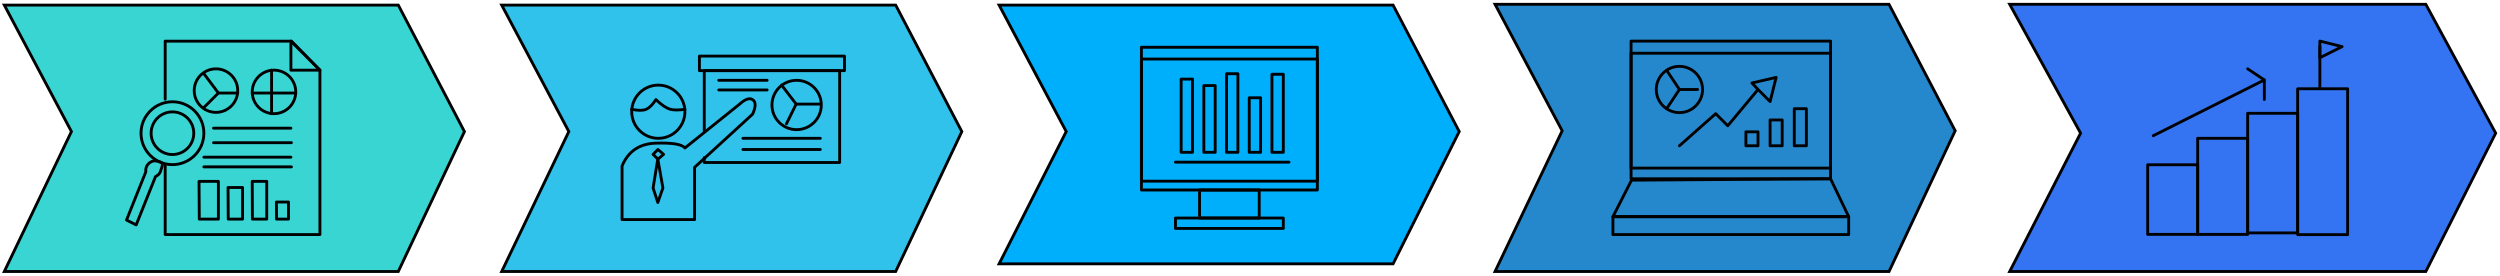 <?xml version="1.0" standalone="no"?><!-- Generator: Gravit.io -->
<svg xmlns="http://www.w3.org/2000/svg" xmlns:xlink="http://www.w3.org/1999/xlink" style="isolation:isolate"
     viewBox="0 0 869.538 95.929" width="869.538" height="95.929">
    <style type="text/css">
        .svg-elem-1 {
        stroke-dashoffset: 1932.934px;
        stroke-dasharray: 1932.934px;
        fill: transparent;
        -webkit-transition: stroke-dashoffset 1s cubic-bezier(0.47, 0, 0.745, 0.715) 0s,
        fill 0.7s cubic-bezier(0.47, 0, 0.745, 0.715) 0.8s;
        transition: stroke-dashoffset 1s cubic-bezier(0.47, 0, 0.745, 0.715) 0s,
        fill 0.7s cubic-bezier(0.47, 0, 0.745, 0.715) 0.8s;
        }

        svg.active .svg-elem-1 {
        stroke-dashoffset: 0;
        fill: rgb(0, 0, 0);
        }

        .svg-elem-2 {
        stroke-dashoffset: 483.312px;
        stroke-dasharray: 483.312px;
        fill: transparent;
        -webkit-transition: stroke-dashoffset 1s cubic-bezier(0.47, 0, 0.745, 0.715) 0.12s,
        fill 0.7s cubic-bezier(0.47, 0, 0.745, 0.715) 0.9s;
        transition: stroke-dashoffset 1s cubic-bezier(0.47, 0, 0.745, 0.715) 0.12s,
        fill 0.7s cubic-bezier(0.47, 0, 0.745, 0.715) 0.9s;
        }

        svg.active .svg-elem-2 {
        stroke-dashoffset: 0;
        fill: rgb(56, 213, 211);
        }

        .svg-elem-3 {
        stroke-dashoffset: 483.312px;
        stroke-dasharray: 483.312px;
        fill: transparent;
        -webkit-transition: stroke-dashoffset 1s cubic-bezier(0.47, 0, 0.745, 0.715) 0.24s,
        fill 0.7s cubic-bezier(0.47, 0, 0.745, 0.715) 1s;
        transition: stroke-dashoffset 1s cubic-bezier(0.47, 0, 0.745, 0.715) 0.24s,
        fill 0.7s cubic-bezier(0.47, 0, 0.745, 0.715) 1s;
        }

        svg.active .svg-elem-3 {
        stroke-dashoffset: 0;
        fill: rgb(48, 194, 235);
        }

        .svg-elem-4 {
        stroke-dashoffset: 478.541px;
        stroke-dasharray: 478.541px;
        fill: transparent;
        -webkit-transition: stroke-dashoffset 1s cubic-bezier(0.47, 0, 0.745, 0.715) 0.36s,
        fill 0.7s cubic-bezier(0.47, 0, 0.745, 0.715) 1.1s;
        transition: stroke-dashoffset 1s cubic-bezier(0.47, 0, 0.745, 0.715) 0.36s,
        fill 0.7s cubic-bezier(0.47, 0, 0.745, 0.715) 1.1s;
        }

        svg.active .svg-elem-4 {
        stroke-dashoffset: 0;
        fill: rgb(0, 175, 252);
        }

        .svg-elem-5 {
        stroke-dashoffset: 483.805px;
        stroke-dasharray: 483.805px;
        fill: transparent;
        -webkit-transition: stroke-dashoffset 1s cubic-bezier(0.47, 0, 0.745, 0.715) 0.48s,
        fill 0.7s cubic-bezier(0.47, 0, 0.745, 0.715) 1.2s;
        transition: stroke-dashoffset 1s cubic-bezier(0.47, 0, 0.745, 0.715) 0.48s,
        fill 0.7s cubic-bezier(0.47, 0, 0.745, 0.715) 1.2s;
        }

        svg.active .svg-elem-5 {
        stroke-dashoffset: 0;
        fill: rgb(38, 136, 204);
        }

        .svg-elem-6 {
        stroke-dashoffset: 501.572px;
        stroke-dasharray: 501.572px;
        fill: transparent;
        -webkit-transition: stroke-dashoffset 1s cubic-bezier(0.47, 0, 0.745, 0.715) 0.6s,
        fill 0.7s cubic-bezier(0.47, 0, 0.745, 0.715) 1.3s;
        transition: stroke-dashoffset 1s cubic-bezier(0.47, 0, 0.745, 0.715) 0.6s,
        fill 0.7s cubic-bezier(0.47, 0, 0.745, 0.715) 1.3s;
        }

        svg.active .svg-elem-6 {
        stroke-dashoffset: 0;
        fill: rgb(52, 116, 242);
        }

        .svg-elem-7 {
        stroke-dashoffset: 55.707px;
        stroke-dasharray: 55.707px;
        -webkit-transition: stroke-dashoffset 1s cubic-bezier(0.47, 0, 0.745, 0.715) 0.72s,
        fill 0.7s cubic-bezier(0.47, 0, 0.745, 0.715) 1.4s;
        transition: stroke-dashoffset 1s cubic-bezier(0.47, 0, 0.745, 0.715) 0.72s,
        fill 0.7s cubic-bezier(0.47, 0, 0.745, 0.715) 1.4s;
        }

        svg.active .svg-elem-7 {
        stroke-dashoffset: 0;
        }

        .svg-elem-8 {
        stroke-dashoffset: 70.69px;
        stroke-dasharray: 70.69px;
        -webkit-transition: stroke-dashoffset 1s cubic-bezier(0.47, 0, 0.745, 0.715) 0.84s,
        fill 0.7s cubic-bezier(0.47, 0, 0.745, 0.715) 1.5s;
        transition: stroke-dashoffset 1s cubic-bezier(0.47, 0, 0.745, 0.715) 0.84s,
        fill 0.7s cubic-bezier(0.47, 0, 0.745, 0.715) 1.5s;
        }

        svg.active .svg-elem-8 {
        stroke-dashoffset: 0;
        }

        .svg-elem-9 {
        stroke-dashoffset: 48.605px;
        stroke-dasharray: 48.605px;
        -webkit-transition: stroke-dashoffset 1s cubic-bezier(0.47, 0, 0.745, 0.715) 0.96s,
        fill 0.7s cubic-bezier(0.47, 0, 0.745, 0.715) 1.6s;
        transition: stroke-dashoffset 1s cubic-bezier(0.47, 0, 0.745, 0.715) 0.96s,
        fill 0.7s cubic-bezier(0.47, 0, 0.745, 0.715) 1.6s;
        }

        svg.active .svg-elem-9 {
        stroke-dashoffset: 0;
        }

        .svg-elem-10 {
        stroke-dashoffset: 152.013px;
        stroke-dasharray: 152.013px;
        -webkit-transition: stroke-dashoffset 1s cubic-bezier(0.47, 0, 0.745, 0.715) 1.08s,
        fill 0.7s cubic-bezier(0.47, 0, 0.745, 0.715) 1.7s;
        transition: stroke-dashoffset 1s cubic-bezier(0.47, 0, 0.745, 0.715) 1.08s,
        fill 0.7s cubic-bezier(0.47, 0, 0.745, 0.715) 1.7s;
        }

        svg.active .svg-elem-10 {
        stroke-dashoffset: 0;
        }

        .svg-elem-11 {
        stroke-dashoffset: 60.122px;
        stroke-dasharray: 60.122px;
        -webkit-transition: stroke-dashoffset 1s cubic-bezier(0.47, 0, 0.745, 0.715) 1.2s,
        fill 0.7s cubic-bezier(0.47, 0, 0.745, 0.715) 1.8s;
        transition: stroke-dashoffset 1s cubic-bezier(0.47, 0, 0.745, 0.715) 1.2s,
        fill 0.7s cubic-bezier(0.47, 0, 0.745, 0.715) 1.8s;
        }

        svg.active .svg-elem-11 {
        stroke-dashoffset: 0;
        }

        .svg-elem-12 {
        stroke-dashoffset: 23.13px;
        stroke-dasharray: 23.13px;
        -webkit-transition: stroke-dashoffset 1s cubic-bezier(0.47, 0, 0.745, 0.715) 1.32s,
        fill 0.7s cubic-bezier(0.47, 0, 0.745, 0.715) 1.9s;
        transition: stroke-dashoffset 1s cubic-bezier(0.47, 0, 0.745, 0.715) 1.32s,
        fill 0.7s cubic-bezier(0.47, 0, 0.745, 0.715) 1.9s;
        }

        svg.active .svg-elem-12 {
        stroke-dashoffset: 0;
        }

        .svg-elem-13 {
        stroke-dashoffset: 63.03px;
        stroke-dasharray: 63.03px;
        -webkit-transition: stroke-dashoffset 1s cubic-bezier(0.47, 0, 0.745, 0.715) 1.44s,
        fill 0.7s cubic-bezier(0.47, 0, 0.745, 0.715) 2s;
        transition: stroke-dashoffset 1s cubic-bezier(0.47, 0, 0.745, 0.715) 1.44s,
        fill 0.7s cubic-bezier(0.47, 0, 0.745, 0.715) 2s;
        }

        svg.active .svg-elem-13 {
        stroke-dashoffset: 0;
        }

        .svg-elem-14 {
        stroke-dashoffset: 84.242px;
        stroke-dasharray: 84.242px;
        -webkit-transition: stroke-dashoffset 1s cubic-bezier(0.47, 0, 0.745, 0.715) 1.56s,
        fill 0.7s cubic-bezier(0.47, 0, 0.745, 0.715) 2.1s;
        transition: stroke-dashoffset 1s cubic-bezier(0.47, 0, 0.745, 0.715) 1.56s,
        fill 0.7s cubic-bezier(0.47, 0, 0.745, 0.715) 2.1s;
        }

        svg.active .svg-elem-14 {
        stroke-dashoffset: 0;
        }

        .svg-elem-15 {
        stroke-dashoffset: 236.526px;
        stroke-dasharray: 236.526px;
        -webkit-transition: stroke-dashoffset 1s cubic-bezier(0.47, 0, 0.745, 0.715) 1.68s,
        fill 0.7s cubic-bezier(0.47, 0, 0.745, 0.715) 2.2s;
        transition: stroke-dashoffset 1s cubic-bezier(0.47, 0, 0.745, 0.715) 1.68s,
        fill 0.7s cubic-bezier(0.47, 0, 0.745, 0.715) 2.2s;
        }

        svg.active .svg-elem-15 {
        stroke-dashoffset: 0;
        }

        .svg-elem-16 {
        stroke-dashoffset: 182.085px;
        stroke-dasharray: 182.085px;
        -webkit-transition: stroke-dashoffset 1s cubic-bezier(0.47, 0, 0.745, 0.715) 1.8s,
        fill 0.7s cubic-bezier(0.47, 0, 0.745, 0.715) 2.3s;
        transition: stroke-dashoffset 1s cubic-bezier(0.47, 0, 0.745, 0.715) 1.8s,
        fill 0.7s cubic-bezier(0.47, 0, 0.745, 0.715) 2.3s;
        }

        svg.active .svg-elem-16 {
        stroke-dashoffset: 0;
        }

        .svg-elem-17 {
        stroke-dashoffset: 85.204px;
        stroke-dasharray: 85.204px;
        -webkit-transition: stroke-dashoffset 1s cubic-bezier(0.47, 0, 0.745, 0.715) 1.92s,
        fill 0.7s cubic-bezier(0.47, 0, 0.745, 0.715) 2.4s;
        transition: stroke-dashoffset 1s cubic-bezier(0.47, 0, 0.745, 0.715) 1.92s,
        fill 0.7s cubic-bezier(0.47, 0, 0.745, 0.715) 2.4s;
        }

        svg.active .svg-elem-17 {
        stroke-dashoffset: 0;
        }

        .svg-elem-18 {
        stroke-dashoffset: 138.22px;
        stroke-dasharray: 138.22px;
        -webkit-transition: stroke-dashoffset 1s cubic-bezier(0.47, 0, 0.745, 0.715) 2.04s,
        fill 0.7s cubic-bezier(0.47, 0, 0.745, 0.715) 2.5s;
        transition: stroke-dashoffset 1s cubic-bezier(0.47, 0, 0.745, 0.715) 2.04s,
        fill 0.7s cubic-bezier(0.47, 0, 0.745, 0.715) 2.5s;
        }

        svg.active .svg-elem-18 {
        stroke-dashoffset: 0;
        }

        .svg-elem-19 {
        stroke-dashoffset: 215.238px;
        stroke-dasharray: 215.238px;
        -webkit-transition: stroke-dashoffset 1s cubic-bezier(0.47, 0, 0.745, 0.715) 2.16s,
        fill 0.7s cubic-bezier(0.47, 0, 0.745, 0.715) 2.6s;
        transition: stroke-dashoffset 1s cubic-bezier(0.47, 0, 0.745, 0.715) 2.16s,
        fill 0.7s cubic-bezier(0.47, 0, 0.745, 0.715) 2.6s;
        }

        svg.active .svg-elem-19 {
        stroke-dashoffset: 0;
        }

        .svg-elem-20 {
        stroke-dashoffset: 150.817px;
        stroke-dasharray: 150.817px;
        -webkit-transition: stroke-dashoffset 1s cubic-bezier(0.47, 0, 0.745, 0.715) 2.28s,
        fill 0.7s cubic-bezier(0.47, 0, 0.745, 0.715) 2.7s;
        transition: stroke-dashoffset 1s cubic-bezier(0.47, 0, 0.745, 0.715) 2.28s,
        fill 0.7s cubic-bezier(0.47, 0, 0.745, 0.715) 2.7s;
        }

        svg.active .svg-elem-20 {
        stroke-dashoffset: 0;
        }

        .svg-elem-21 {
        stroke-dashoffset: 223.67px;
        stroke-dasharray: 223.67px;
        -webkit-transition: stroke-dashoffset 1s cubic-bezier(0.47, 0, 0.745, 0.715) 2.4s,
        fill 0.7s cubic-bezier(0.47, 0, 0.745, 0.715) 2.8s;
        transition: stroke-dashoffset 1s cubic-bezier(0.47, 0, 0.745, 0.715) 2.4s,
        fill 0.7s cubic-bezier(0.47, 0, 0.745, 0.715) 2.8s;
        }

        svg.active .svg-elem-21 {
        stroke-dashoffset: 0;
        }

        .svg-elem-22 {
        stroke-dashoffset: 209.332px;
        stroke-dasharray: 209.332px;
        -webkit-transition: stroke-dashoffset 1s cubic-bezier(0.47, 0, 0.745, 0.715) 2.52s,
        fill 0.7s cubic-bezier(0.47, 0, 0.745, 0.715) 2.9s;
        transition: stroke-dashoffset 1s cubic-bezier(0.47, 0, 0.745, 0.715) 2.52s,
        fill 0.7s cubic-bezier(0.47, 0, 0.745, 0.715) 2.9s;
        }

        svg.active .svg-elem-22 {
        stroke-dashoffset: 0;
        }

        .svg-elem-23 {
        stroke-dashoffset: 220.648px;
        stroke-dasharray: 220.648px;
        -webkit-transition: stroke-dashoffset 1s cubic-bezier(0.47, 0, 0.745, 0.715) 2.64s,
        fill 0.7s cubic-bezier(0.47, 0, 0.745, 0.715) 3s;
        transition: stroke-dashoffset 1s cubic-bezier(0.47, 0, 0.745, 0.715) 2.64s,
        fill 0.7s cubic-bezier(0.47, 0, 0.745, 0.715) 3s;
        }

        svg.active .svg-elem-23 {
        stroke-dashoffset: 0;
        }

        .svg-elem-24 {
        stroke-dashoffset: 178.452px;
        stroke-dasharray: 178.452px;
        -webkit-transition: stroke-dashoffset 1s cubic-bezier(0.47, 0, 0.745, 0.715) 2.76s,
        fill 0.7s cubic-bezier(0.47, 0, 0.745, 0.715) 3.1s;
        transition: stroke-dashoffset 1s cubic-bezier(0.47, 0, 0.745, 0.715) 2.76s,
        fill 0.7s cubic-bezier(0.47, 0, 0.745, 0.715) 3.1s;
        }

        svg.active .svg-elem-24 {
        stroke-dashoffset: 0;
        }

        .svg-elem-25 {
        stroke-dashoffset: 16.489px;
        stroke-dasharray: 16.489px;
        fill: transparent;
        -webkit-transition: stroke-dashoffset 1s cubic-bezier(0.47, 0, 0.745, 0.715) 2.88s,
        fill 0.7s cubic-bezier(0.47, 0, 0.745, 0.715) 3.2s;
        transition: stroke-dashoffset 1s cubic-bezier(0.47, 0, 0.745, 0.715) 2.88s,
        fill 0.7s cubic-bezier(0.47, 0, 0.745, 0.715) 3.2s;
        }

        svg.active .svg-elem-25 {
        stroke-dashoffset: 0;
        fill: rgb(0, 0, 0);
        }

        .svg-elem-26 {
        stroke-dashoffset: 24.399px;
        stroke-dasharray: 24.399px;
        -webkit-transition: stroke-dashoffset 1s cubic-bezier(0.47, 0, 0.745, 0.715) 3s,
        fill 0.7s cubic-bezier(0.47, 0, 0.745, 0.715) 3.3s;
        transition: stroke-dashoffset 1s cubic-bezier(0.47, 0, 0.745, 0.715) 3s,
        fill 0.7s cubic-bezier(0.47, 0, 0.745, 0.715) 3.3s;
        }

        svg.active .svg-elem-26 {
        stroke-dashoffset: 0;
        }

        .svg-elem-27 {
        stroke-dashoffset: 36.453px;
        stroke-dasharray: 36.453px;
        -webkit-transition: stroke-dashoffset 1s cubic-bezier(0.47, 0, 0.745, 0.715) 3.12s,
        fill 0.7s cubic-bezier(0.47, 0, 0.745, 0.715) 3.4s;
        transition: stroke-dashoffset 1s cubic-bezier(0.47, 0, 0.745, 0.715) 3.12s,
        fill 0.7s cubic-bezier(0.47, 0, 0.745, 0.715) 3.4s;
        }

        svg.active .svg-elem-27 {
        stroke-dashoffset: 0;
        }

        .svg-elem-28 {
        stroke-dashoffset: 49.553px;
        stroke-dasharray: 49.553px;
        -webkit-transition: stroke-dashoffset 1s cubic-bezier(0.47, 0, 0.745, 0.715) 3.24s,
        fill 0.7s cubic-bezier(0.47, 0, 0.745, 0.715) 3.5s;
        transition: stroke-dashoffset 1s cubic-bezier(0.47, 0, 0.745, 0.715) 3.24s,
        fill 0.7s cubic-bezier(0.47, 0, 0.745, 0.715) 3.5s;
        }

        svg.active .svg-elem-28 {
        stroke-dashoffset: 0;
        }

        .svg-elem-29 {
        stroke-dashoffset: 49.555px;
        stroke-dasharray: 49.555px;
        -webkit-transition: stroke-dashoffset 1s cubic-bezier(0.47, 0, 0.745, 0.715) 3.36s,
        fill 0.7s cubic-bezier(0.47, 0, 0.745, 0.715) 3.6s;
        transition: stroke-dashoffset 1s cubic-bezier(0.47, 0, 0.745, 0.715) 3.36s,
        fill 0.7s cubic-bezier(0.47, 0, 0.745, 0.715) 3.6s;
        }

        svg.active .svg-elem-29 {
        stroke-dashoffset: 0;
        }

        .svg-elem-30 {
        stroke-dashoffset: 41.629px;
        stroke-dasharray: 41.629px;
        -webkit-transition: stroke-dashoffset 1s cubic-bezier(0.47, 0, 0.745, 0.715) 3.48s,
        fill 0.7s cubic-bezier(0.47, 0, 0.745, 0.715) 3.7s;
        transition: stroke-dashoffset 1s cubic-bezier(0.47, 0, 0.745, 0.715) 3.48s,
        fill 0.7s cubic-bezier(0.47, 0, 0.745, 0.715) 3.7s;
        }

        svg.active .svg-elem-30 {
        stroke-dashoffset: 0;
        }

        .svg-elem-31 {
        stroke-dashoffset: 22.246px;
        stroke-dasharray: 22.246px;
        -webkit-transition: stroke-dashoffset 1s cubic-bezier(0.47, 0, 0.745, 0.715) 3.6s,
        fill 0.7s cubic-bezier(0.47, 0, 0.745, 0.715) 3.8s;
        transition: stroke-dashoffset 1s cubic-bezier(0.47, 0, 0.745, 0.715) 3.6s,
        fill 0.7s cubic-bezier(0.47, 0, 0.745, 0.715) 3.8s;
        }

        svg.active .svg-elem-31 {
        stroke-dashoffset: 0;
        }

        .svg-elem-32 {
        stroke-dashoffset: 38.286px;
        stroke-dasharray: 38.286px;
        -webkit-transition: stroke-dashoffset 1s cubic-bezier(0.47, 0, 0.745, 0.715) 3.72s,
        fill 0.7s cubic-bezier(0.47, 0, 0.745, 0.715) 3.9s;
        transition: stroke-dashoffset 1s cubic-bezier(0.47, 0, 0.745, 0.715) 3.72s,
        fill 0.7s cubic-bezier(0.47, 0, 0.745, 0.715) 3.9s;
        }

        svg.active .svg-elem-32 {
        stroke-dashoffset: 0;
        }

        .svg-elem-33 {
        stroke-dashoffset: 34.011px;
        stroke-dasharray: 34.011px;
        -webkit-transition: stroke-dashoffset 1s cubic-bezier(0.47, 0, 0.745, 0.715) 3.84s,
        fill 0.7s cubic-bezier(0.47, 0, 0.745, 0.715) 4s;
        transition: stroke-dashoffset 1s cubic-bezier(0.47, 0, 0.745, 0.715) 3.84s,
        fill 0.7s cubic-bezier(0.47, 0, 0.745, 0.715) 4s;
        }

        svg.active .svg-elem-33 {
        stroke-dashoffset: 0;
        }

        .svg-elem-34 {
        stroke-dashoffset: 17.545px;
        stroke-dasharray: 17.545px;
        -webkit-transition: stroke-dashoffset 1s cubic-bezier(0.47, 0, 0.745, 0.715) 3.96s,
        fill 0.7s cubic-bezier(0.47, 0, 0.745, 0.715) 4.1s;
        transition: stroke-dashoffset 1s cubic-bezier(0.47, 0, 0.745, 0.715) 3.96s,
        fill 0.7s cubic-bezier(0.47, 0, 0.745, 0.715) 4.1s;
        }

        svg.active .svg-elem-34 {
        stroke-dashoffset: 0;
        }

        .svg-elem-35 {
        stroke-dashoffset: 8.727px;
        stroke-dasharray: 8.727px;
        fill: transparent;
        -webkit-transition: stroke-dashoffset 1s cubic-bezier(0.47, 0, 0.745, 0.715) 4.08s,
        fill 0.7s cubic-bezier(0.47, 0, 0.745, 0.715) 4.2s;
        transition: stroke-dashoffset 1s cubic-bezier(0.47, 0, 0.745, 0.715) 4.08s,
        fill 0.7s cubic-bezier(0.47, 0, 0.745, 0.715) 4.2s;
        }

        svg.active .svg-elem-35 {
        stroke-dashoffset: 0;
        fill: rgb(0, 0, 0);
        }

        .svg-elem-36 {
        stroke-dashoffset: 17.136px;
        stroke-dasharray: 17.136px;
        fill: transparent;
        -webkit-transition: stroke-dashoffset 1s cubic-bezier(0.47, 0, 0.745, 0.715) 4.2s,
        fill 0.7s cubic-bezier(0.47, 0, 0.745, 0.715) 4.3s;
        transition: stroke-dashoffset 1s cubic-bezier(0.47, 0, 0.745, 0.715) 4.2s,
        fill 0.7s cubic-bezier(0.47, 0, 0.745, 0.715) 4.3s;
        }

        svg.active .svg-elem-36 {
        stroke-dashoffset: 0;
        fill: rgb(0, 0, 0);
        }

        .svg-elem-37 {
        stroke-dashoffset: 17.137px;
        stroke-dasharray: 17.137px;
        fill: transparent;
        -webkit-transition: stroke-dashoffset 1s cubic-bezier(0.47, 0, 0.745, 0.715) 4.32s,
        fill 0.7s cubic-bezier(0.47, 0, 0.745, 0.715) 4.4s;
        transition: stroke-dashoffset 1s cubic-bezier(0.47, 0, 0.745, 0.715) 4.32s,
        fill 0.7s cubic-bezier(0.47, 0, 0.745, 0.715) 4.4s;
        }

        svg.active .svg-elem-37 {
        stroke-dashoffset: 0;
        fill: rgb(0, 0, 0);
        }

        .svg-elem-38 {
        stroke-dashoffset: 11.912px;
        stroke-dasharray: 11.912px;
        -webkit-transition: stroke-dashoffset 1s cubic-bezier(0.47, 0, 0.745, 0.715) 4.44s,
        fill 0.7s cubic-bezier(0.47, 0, 0.745, 0.715) 4.5s;
        transition: stroke-dashoffset 1s cubic-bezier(0.47, 0, 0.745, 0.715) 4.44s,
        fill 0.7s cubic-bezier(0.47, 0, 0.745, 0.715) 4.5s;
        }

        svg.active .svg-elem-38 {
        stroke-dashoffset: 0;
        }

        .svg-elem-39 {
        stroke-dashoffset: 33.121px;
        stroke-dasharray: 33.121px;
        -webkit-transition: stroke-dashoffset 1s cubic-bezier(0.47, 0, 0.745, 0.715) 4.56s,
        fill 0.7s cubic-bezier(0.47, 0, 0.745, 0.715) 4.6s;
        transition: stroke-dashoffset 1s cubic-bezier(0.47, 0, 0.745, 0.715) 4.56s,
        fill 0.7s cubic-bezier(0.47, 0, 0.745, 0.715) 4.6s;
        }

        svg.active .svg-elem-39 {
        stroke-dashoffset: 0;
        }

        .svg-elem-40 {
        stroke-dashoffset: 55.917px;
        stroke-dasharray: 55.917px;
        -webkit-transition: stroke-dashoffset 1s cubic-bezier(0.47, 0, 0.745, 0.715) 4.68s,
        fill 0.7s cubic-bezier(0.47, 0, 0.745, 0.715) 4.7s;
        transition: stroke-dashoffset 1s cubic-bezier(0.47, 0, 0.745, 0.715) 4.68s,
        fill 0.7s cubic-bezier(0.47, 0, 0.745, 0.715) 4.7s;
        }

        svg.active .svg-elem-40 {
        stroke-dashoffset: 0;
        }

        .svg-elem-41 {
        stroke-dashoffset: 17.944px;
        stroke-dasharray: 17.944px;
        -webkit-transition: stroke-dashoffset 1s cubic-bezier(0.47, 0, 0.745, 0.715) 4.8s,
        fill 0.7s cubic-bezier(0.47, 0, 0.745, 0.715) 4.8s;
        transition: stroke-dashoffset 1s cubic-bezier(0.47, 0, 0.745, 0.715) 4.8s,
        fill 0.7s cubic-bezier(0.47, 0, 0.745, 0.715) 4.8s;
        }

        svg.active .svg-elem-41 {
        stroke-dashoffset: 0;
        }

        .svg-elem-42 {
        stroke-dashoffset: 10.409px;
        stroke-dasharray: 10.409px;
        fill: transparent;
        -webkit-transition: stroke-dashoffset 1s cubic-bezier(0.47, 0, 0.745, 0.715) 4.92s,
        fill 0.7s cubic-bezier(0.47, 0, 0.745, 0.715) 4.9s;
        transition: stroke-dashoffset 1s cubic-bezier(0.47, 0, 0.745, 0.715) 4.92s,
        fill 0.7s cubic-bezier(0.47, 0, 0.745, 0.715) 4.9s;
        }

        svg.active .svg-elem-42 {
        stroke-dashoffset: 0;
        fill: rgb(0, 0, 0);
        }

        .svg-elem-43 {
        stroke-dashoffset: 60.838px;
        stroke-dasharray: 60.838px;
        -webkit-transition: stroke-dashoffset 1s cubic-bezier(0.47, 0, 0.745, 0.715) 5.04s,
        fill 0.7s cubic-bezier(0.47, 0, 0.745, 0.715) 5s;
        transition: stroke-dashoffset 1s cubic-bezier(0.47, 0, 0.745, 0.715) 5.04s,
        fill 0.7s cubic-bezier(0.47, 0, 0.745, 0.715) 5s;
        }

        svg.active .svg-elem-43 {
        stroke-dashoffset: 0;
        }

        .svg-elem-44 {
        stroke-dashoffset: 64.184px;
        stroke-dasharray: 64.184px;
        -webkit-transition: stroke-dashoffset 1s cubic-bezier(0.47, 0, 0.745, 0.715) 5.16s,
        fill 0.7s cubic-bezier(0.47, 0, 0.745, 0.715) 5.1s;
        transition: stroke-dashoffset 1s cubic-bezier(0.47, 0, 0.745, 0.715) 5.16s,
        fill 0.7s cubic-bezier(0.47, 0, 0.745, 0.715) 5.1s;
        }

        svg.active .svg-elem-44 {
        stroke-dashoffset: 0;
        }

        .svg-elem-45 {
        stroke-dashoffset: 47.822px;
        stroke-dasharray: 47.822px;
        -webkit-transition: stroke-dashoffset 1s cubic-bezier(0.47, 0, 0.745, 0.715) 5.28s,
        fill 0.7s cubic-bezier(0.47, 0, 0.745, 0.715) 5.2s;
        transition: stroke-dashoffset 1s cubic-bezier(0.47, 0, 0.745, 0.715) 5.28s,
        fill 0.7s cubic-bezier(0.47, 0, 0.745, 0.715) 5.2s;
        }

        svg.active .svg-elem-45 {
        stroke-dashoffset: 0;
        }

        .svg-elem-46 {
        stroke-dashoffset: 64.556px;
        stroke-dasharray: 64.556px;
        -webkit-transition: stroke-dashoffset 1s cubic-bezier(0.47, 0, 0.745, 0.715) 5.4s,
        fill 0.7s cubic-bezier(0.47, 0, 0.745, 0.715) 5.3s;
        transition: stroke-dashoffset 1s cubic-bezier(0.47, 0, 0.745, 0.715) 5.4s,
        fill 0.7s cubic-bezier(0.47, 0, 0.745, 0.715) 5.3s;
        }

        svg.active .svg-elem-46 {
        stroke-dashoffset: 0;
        }

        .svg-elem-47 {
        stroke-dashoffset: 56.312px;
        stroke-dasharray: 56.312px;
        -webkit-transition: stroke-dashoffset 1s cubic-bezier(0.47, 0, 0.745, 0.715) 5.52s,
        fill 0.7s cubic-bezier(0.47, 0, 0.745, 0.715) 5.4s;
        transition: stroke-dashoffset 1s cubic-bezier(0.47, 0, 0.745, 0.715) 5.52s,
        fill 0.7s cubic-bezier(0.47, 0, 0.745, 0.715) 5.4s;
        }

        svg.active .svg-elem-47 {
        stroke-dashoffset: 0;
        }

        .svg-elem-48 {
        stroke-dashoffset: 20.134px;
        stroke-dasharray: 20.134px;
        -webkit-transition: stroke-dashoffset 1s cubic-bezier(0.47, 0, 0.745, 0.715) 5.64s,
        fill 0.7s cubic-bezier(0.47, 0, 0.745, 0.715) 5.5s;
        transition: stroke-dashoffset 1s cubic-bezier(0.47, 0, 0.745, 0.715) 5.64s,
        fill 0.7s cubic-bezier(0.47, 0, 0.745, 0.715) 5.5s;
        }

        svg.active .svg-elem-48 {
        stroke-dashoffset: 0;
        }

        .svg-elem-49 {
        stroke-dashoffset: 36.192px;
        stroke-dasharray: 36.192px;
        -webkit-transition: stroke-dashoffset 1s cubic-bezier(0.47, 0, 0.745, 0.715) 5.76s,
        fill 0.7s cubic-bezier(0.47, 0, 0.745, 0.715) 5.6s;
        transition: stroke-dashoffset 1s cubic-bezier(0.47, 0, 0.745, 0.715) 5.76s,
        fill 0.7s cubic-bezier(0.47, 0, 0.745, 0.715) 5.6s;
        }

        svg.active .svg-elem-49 {
        stroke-dashoffset: 0;
        }

        .svg-elem-50 {
        stroke-dashoffset: 28.382px;
        stroke-dasharray: 28.382px;
        -webkit-transition: stroke-dashoffset 1s cubic-bezier(0.47, 0, 0.745, 0.715) 5.88s,
        fill 0.7s cubic-bezier(0.47, 0, 0.745, 0.715) 5.7s;
        transition: stroke-dashoffset 1s cubic-bezier(0.47, 0, 0.745, 0.715) 5.88s,
        fill 0.7s cubic-bezier(0.47, 0, 0.745, 0.715) 5.7s;
        }

        svg.active .svg-elem-50 {
        stroke-dashoffset: 0;
        }

        .svg-elem-51 {
        stroke-dashoffset: 45.23px;
        stroke-dasharray: 45.23px;
        fill: transparent;
        -webkit-transition: stroke-dashoffset 1s cubic-bezier(0.47, 0, 0.745, 0.715) 6s,
        fill 0.7s cubic-bezier(0.47, 0, 0.745, 0.715) 5.8s;
        transition: stroke-dashoffset 1s cubic-bezier(0.47, 0, 0.745, 0.715) 6s,
        fill 0.7s cubic-bezier(0.47, 0, 0.745, 0.715) 5.8s;
        }

        svg.active .svg-elem-51 {
        stroke-dashoffset: 0;
        fill: rgb(0, 0, 0);
        }

        .svg-elem-52 {
        stroke-dashoffset: 15.757px;
        stroke-dasharray: 15.757px;
        -webkit-transition: stroke-dashoffset 1s cubic-bezier(0.47, 0, 0.745, 0.715) 6.12s,
        fill 0.7s cubic-bezier(0.47, 0, 0.745, 0.715) 5.9s;
        transition: stroke-dashoffset 1s cubic-bezier(0.47, 0, 0.745, 0.715) 6.12s,
        fill 0.7s cubic-bezier(0.47, 0, 0.745, 0.715) 5.9s;
        }

        svg.active .svg-elem-52 {
        stroke-dashoffset: 0;
        }

        .svg-elem-53 {
        stroke-dashoffset: 28.909px;
        stroke-dasharray: 28.909px;
        fill: transparent;
        -webkit-transition: stroke-dashoffset 1s cubic-bezier(0.47, 0, 0.745, 0.715) 6.24s,
        fill 0.7s cubic-bezier(0.47, 0, 0.745, 0.715) 6s;
        transition: stroke-dashoffset 1s cubic-bezier(0.47, 0, 0.745, 0.715) 6.24s,
        fill 0.7s cubic-bezier(0.47, 0, 0.745, 0.715) 6s;
        }

        svg.active .svg-elem-53 {
        stroke-dashoffset: 0;
        fill: rgb(0, 0, 0);
        }

        .svg-elem-54 {
        stroke-dashoffset: 29.085px;
        stroke-dasharray: 29.085px;
        fill: transparent;
        -webkit-transition: stroke-dashoffset 1s cubic-bezier(0.47, 0, 0.745, 0.715) 6.36s,
        fill 0.7s cubic-bezier(0.47, 0, 0.745, 0.715) 6.1s;
        transition: stroke-dashoffset 1s cubic-bezier(0.47, 0, 0.745, 0.715) 6.36s,
        fill 0.7s cubic-bezier(0.47, 0, 0.745, 0.715) 6.1s;
        }

        svg.active .svg-elem-54 {
        stroke-dashoffset: 0;
        fill: rgb(0, 0, 0);
        }

        .svg-elem-55 {
        stroke-dashoffset: 32.273px;
        stroke-dasharray: 32.273px;
        fill: transparent;
        -webkit-transition: stroke-dashoffset 1s cubic-bezier(0.47, 0, 0.745, 0.715) 6.48s,
        fill 0.7s cubic-bezier(0.47, 0, 0.745, 0.715) 6.2s;
        transition: stroke-dashoffset 1s cubic-bezier(0.47, 0, 0.745, 0.715) 6.48s,
        fill 0.7s cubic-bezier(0.47, 0, 0.745, 0.715) 6.2s;
        }

        svg.active .svg-elem-55 {
        stroke-dashoffset: 0;
        fill: rgb(0, 0, 0);
        }

        .svg-elem-56 {
        stroke-dashoffset: 32.449px;
        stroke-dasharray: 32.449px;
        fill: transparent;
        -webkit-transition: stroke-dashoffset 1s cubic-bezier(0.47, 0, 0.745, 0.715) 6.6s,
        fill 0.7s cubic-bezier(0.47, 0, 0.745, 0.715) 6.3s;
        transition: stroke-dashoffset 1s cubic-bezier(0.47, 0, 0.745, 0.715) 6.6s,
        fill 0.7s cubic-bezier(0.47, 0, 0.745, 0.715) 6.3s;
        }

        svg.active .svg-elem-56 {
        stroke-dashoffset: 0;
        fill: rgb(0, 0, 0);
        }

        .svg-elem-57 {
        stroke-dashoffset: 113px;
        stroke-dasharray: 113px;
        -webkit-transition: stroke-dashoffset 1s cubic-bezier(0.47, 0, 0.745, 0.715) 6.72s,
        fill 0.7s cubic-bezier(0.47, 0, 0.745, 0.715) 6.4s;
        transition: stroke-dashoffset 1s cubic-bezier(0.47, 0, 0.745, 0.715) 6.72s,
        fill 0.7s cubic-bezier(0.47, 0, 0.745, 0.715) 6.4s;
        }

        svg.active .svg-elem-57 {
        stroke-dashoffset: 0;
        }

        .svg-elem-58 {
        stroke-dashoffset: 18.819px;
        stroke-dasharray: 18.819px;
        fill: transparent;
        -webkit-transition: stroke-dashoffset 1s cubic-bezier(0.47, 0, 0.745, 0.715) 6.84s,
        fill 0.7s cubic-bezier(0.47, 0, 0.745, 0.715) 6.5s;
        transition: stroke-dashoffset 1s cubic-bezier(0.47, 0, 0.745, 0.715) 6.84s,
        fill 0.7s cubic-bezier(0.47, 0, 0.745, 0.715) 6.5s;
        }

        svg.active .svg-elem-58 {
        stroke-dashoffset: 0;
        fill: rgb(0, 0, 0);
        }

        .svg-elem-59 {
        stroke-dashoffset: 18.819px;
        stroke-dasharray: 18.819px;
        fill: transparent;
        -webkit-transition: stroke-dashoffset 1s cubic-bezier(0.47, 0, 0.745, 0.715) 6.96s,
        fill 0.7s cubic-bezier(0.47, 0, 0.745, 0.715) 6.6s;
        transition: stroke-dashoffset 1s cubic-bezier(0.47, 0, 0.745, 0.715) 6.96s,
        fill 0.7s cubic-bezier(0.47, 0, 0.745, 0.715) 6.6s;
        }

        svg.active .svg-elem-59 {
        stroke-dashoffset: 0;
        fill: rgb(0, 0, 0);
        }

        .svg-elem-60 {
        stroke-dashoffset: 28.91px;
        stroke-dasharray: 28.91px;
        fill: transparent;
        -webkit-transition: stroke-dashoffset 1s cubic-bezier(0.47, 0, 0.745, 0.715) 7.08s,
        fill 0.7s cubic-bezier(0.47, 0, 0.745, 0.715) 6.7s;
        transition: stroke-dashoffset 1s cubic-bezier(0.47, 0, 0.745, 0.715) 7.08s,
        fill 0.7s cubic-bezier(0.47, 0, 0.745, 0.715) 6.7s;
        }

        svg.active .svg-elem-60 {
        stroke-dashoffset: 0;
        fill: rgb(0, 0, 0);
        }

        .svg-elem-61 {
        stroke-dashoffset: 28.91px;
        stroke-dasharray: 28.91px;
        fill: transparent;
        -webkit-transition: stroke-dashoffset 1s cubic-bezier(0.47, 0, 0.745, 0.715) 7.2s,
        fill 0.7s cubic-bezier(0.47, 0, 0.745, 0.715) 6.8s;
        transition: stroke-dashoffset 1s cubic-bezier(0.47, 0, 0.745, 0.715) 7.2s,
        fill 0.7s cubic-bezier(0.47, 0, 0.745, 0.715) 6.8s;
        }

        svg.active .svg-elem-61 {
        stroke-dashoffset: 0;
        fill: rgb(0, 0, 0);
        }

        .svg-elem-62 {
        stroke-dashoffset: 41.478px;
        stroke-dasharray: 41.478px;
        fill: transparent;
        -webkit-transition: stroke-dashoffset 1s cubic-bezier(0.47, 0, 0.745, 0.715) 7.32s,
        fill 0.7s cubic-bezier(0.47, 0, 0.745, 0.715) 6.9s;
        transition: stroke-dashoffset 1s cubic-bezier(0.47, 0, 0.745, 0.715) 7.32s,
        fill 0.7s cubic-bezier(0.47, 0, 0.745, 0.715) 6.9s;
        }

        svg.active .svg-elem-62 {
        stroke-dashoffset: 0;
        fill: rgb(0, 0, 0);
        }

        .svg-elem-63 {
        stroke-dashoffset: 67.556px;
        stroke-dasharray: 67.556px;
        fill: transparent;
        -webkit-transition: stroke-dashoffset 1s cubic-bezier(0.47, 0, 0.745, 0.715) 7.44s,
        fill 0.7s cubic-bezier(0.47, 0, 0.745, 0.715) 7s;
        transition: stroke-dashoffset 1s cubic-bezier(0.47, 0, 0.745, 0.715) 7.44s,
        fill 0.7s cubic-bezier(0.47, 0, 0.745, 0.715) 7s;
        }

        svg.active .svg-elem-63 {
        stroke-dashoffset: 0;
        fill: rgb(38, 136, 204);
        }

        .svg-elem-64 {
        stroke-dashoffset: 52.575px;
        stroke-dasharray: 52.575px;
        -webkit-transition: stroke-dashoffset 1s cubic-bezier(0.47, 0, 0.745, 0.715) 7.56s,
        fill 0.7s cubic-bezier(0.47, 0, 0.745, 0.715) 7.1s;
        transition: stroke-dashoffset 1s cubic-bezier(0.47, 0, 0.745, 0.715) 7.56s,
        fill 0.7s cubic-bezier(0.47, 0, 0.745, 0.715) 7.1s;
        }

        svg.active .svg-elem-64 {
        stroke-dashoffset: 0;
        }

        .svg-elem-65 {
        stroke-dashoffset: 15.889px;
        stroke-dasharray: 15.889px;
        -webkit-transition: stroke-dashoffset 1s cubic-bezier(0.47, 0, 0.745, 0.715) 7.68s,
        fill 0.7s cubic-bezier(0.47, 0, 0.745, 0.715) 7.2s;
        transition: stroke-dashoffset 1s cubic-bezier(0.47, 0, 0.745, 0.715) 7.68s,
        fill 0.7s cubic-bezier(0.47, 0, 0.745, 0.715) 7.2s;
        }

        svg.active .svg-elem-65 {
        stroke-dashoffset: 0;
        }

        .svg-elem-66 {
        stroke-dashoffset: 9.581px;
        stroke-dasharray: 9.581px;
        fill: transparent;
        -webkit-transition: stroke-dashoffset 1s cubic-bezier(0.47, 0, 0.745, 0.715) 7.8s,
        fill 0.7s cubic-bezier(0.47, 0, 0.745, 0.715) 7.3s;
        transition: stroke-dashoffset 1s cubic-bezier(0.47, 0, 0.745, 0.715) 7.8s,
        fill 0.7s cubic-bezier(0.47, 0, 0.745, 0.715) 7.3s;
        }

        svg.active .svg-elem-66 {
        stroke-dashoffset: 0;
        fill: rgb(0, 0, 0);
        }

        .svg-elem-67 {
        stroke-dashoffset: 119.992px;
        stroke-dasharray: 119.992px;
        -webkit-transition: stroke-dashoffset 1s cubic-bezier(0.47, 0, 0.745, 0.715) 7.92s,
        fill 0.7s cubic-bezier(0.47, 0, 0.745, 0.715) 7.4s;
        transition: stroke-dashoffset 1s cubic-bezier(0.47, 0, 0.745, 0.715) 7.92s,
        fill 0.7s cubic-bezier(0.47, 0, 0.745, 0.715) 7.4s;
        }

        svg.active .svg-elem-67 {
        stroke-dashoffset: 0;
        }

        .svg-elem-68 {
        stroke-dashoffset: 103.64px;
        stroke-dasharray: 103.64px;
        -webkit-transition: stroke-dashoffset 1s cubic-bezier(0.47, 0, 0.745, 0.715) 8.04s,
        fill 0.7s cubic-bezier(0.47, 0, 0.745, 0.715) 7.5s;
        transition: stroke-dashoffset 1s cubic-bezier(0.47, 0, 0.745, 0.715) 8.04s,
        fill 0.7s cubic-bezier(0.47, 0, 0.745, 0.715) 7.5s;
        }

        svg.active .svg-elem-68 {
        stroke-dashoffset: 0;
        }

    </style>
    <defs>
        <clipPath id="_clipPath_0jNgG9urn4B4thRXr53qA3uyPHi1zu8d">
            <rect width="869.538" height="95.929"/>
        </clipPath>
    </defs>
    <g clip-path="url(#_clipPath_0jNgG9urn4B4thRXr53qA3uyPHi1zu8d)">
        <path d=" M 161.538 45.758 L 138.53 1.773 L 1.5 1.773 L 24.846 45.758 L 1.5 94.429 L 138.53 94.429 L 161.538 45.758 Z "
              fill="rgb(56,213,211)" vector-effect="non-scaling-stroke" stroke-width="1" stroke="rgb(0,0,0)"
              stroke-linejoin="miter" stroke-linecap="round" stroke-miterlimit="3"/>
        <path d=" M 334.538 45.758 L 311.53 1.773 L 174.5 1.773 L 197.846 45.758 L 174.5 94.429 L 311.53 94.429 L 334.538 45.758 Z "
              fill="rgb(48,194,235)" vector-effect="non-scaling-stroke" stroke-width="1" stroke="rgb(0,0,0)"
              stroke-linejoin="miter" stroke-linecap="round" stroke-miterlimit="3"/>
        <path d=" M 507.538 45.758 L 484.53 1.773 L 347.5 1.773 L 370.846 45.758 L 347.5 91.773 L 484.53 91.773 L 507.538 45.758 Z "
              fill="rgb(0,175,252)" vector-effect="non-scaling-stroke" stroke-width="1" stroke="rgb(0,0,0)"
              stroke-linejoin="miter" stroke-linecap="round" stroke-miterlimit="3"/>
        <path d=" M 680.038 45.485 L 657.03 1.5 L 520 1.5 L 543.346 45.485 L 520 94.429 L 657.03 94.429 L 680.038 45.485 Z "
              fill="rgb(38,136,204)" vector-effect="non-scaling-stroke" stroke-width="1" stroke="rgb(0,0,0)"
              stroke-linejoin="miter" stroke-linecap="round" stroke-miterlimit="3"/>
        <path d=" M 868.038 46.312 L 843.736 1.5 L 699 1.5 L 723.659 46.312 L 699 94.429 L 843.736 94.429 L 868.038 46.312 Z "
              fill="rgb(52,116,242)" vector-effect="non-scaling-stroke" stroke-width="1" stroke="rgb(0,0,0)"
              stroke-linejoin="miter" stroke-linecap="round" stroke-miterlimit="3"/>
        <g id="Group">
            <path d=" M 47.364 78.219 L 44 76.537 L 50.727 59.719 C 50.554 58.329 51.193 57.05 52.409 56.355 C 53.483 55.741 54.38 55.891 55.773 56.355 C 56.798 56.878 56.621 57.233 55.773 59.719 C 55.498 60.523 54.852 61.02 54.091 61.4 L 47.364 78.219 Z "
                  fill="none" vector-effect="non-scaling-stroke" stroke-width="1" stroke="rgb(0,0,0)"
                  stroke-linejoin="round" stroke-linecap="round" stroke-miterlimit="3"/>
            <path d=" M 49.045 46.329 C 49.045 40.295 53.944 35.397 59.977 35.397 C 66.011 35.397 70.909 40.295 70.909 46.329 C 70.909 52.362 66.011 57.261 59.977 57.261 C 53.944 57.261 49.045 52.362 49.045 46.329 Z "
                  fill="none" vector-effect="non-scaling-stroke" stroke-width="1" stroke="rgb(0,0,0)"
                  stroke-linejoin="miter" stroke-linecap="butt" stroke-miterlimit="3"/>
            <path d=" M 52.56 46.329 C 52.56 42.235 55.884 38.912 59.977 38.912 C 64.071 38.912 67.395 42.235 67.395 46.329 C 67.395 50.422 64.071 53.746 59.977 53.746 C 55.884 53.746 52.56 50.422 52.56 46.329 Z "
                  fill="none" vector-effect="non-scaling-stroke" stroke-width="1" stroke="rgb(0,0,0)"
                  stroke-linejoin="miter" stroke-linecap="butt" stroke-miterlimit="3"/>
            <path d=" M 241.586 76.374 L 216.359 76.374 L 216.359 57.738 Q 219.55 50.058 228.131 49.79 Q 236.713 49.522 238.222 51.472 L 257.256 36.207 Q 260.151 33.593 261.768 34.653 Q 263.524 35.805 261.768 39.699 L 241.586 58.199 L 241.586 76.374 Z "
                  fill="none" vector-effect="non-scaling-stroke" stroke-width="1" stroke="rgb(0,0,0)"
                  stroke-linejoin="round" stroke-linecap="round" stroke-miterlimit="3"/>
            <path d=" M 219.722 38.858 C 219.722 33.753 223.867 29.608 228.972 29.608 C 234.078 29.608 238.222 33.753 238.222 38.858 C 238.222 43.963 234.078 48.108 228.972 48.108 C 223.867 48.108 219.722 43.963 219.722 38.858 Z "
                  fill="none" vector-effect="non-scaling-stroke" stroke-width="1" stroke="rgb(0,0,0)"
                  stroke-linejoin="miter" stroke-linecap="square" stroke-miterlimit="3"/>
            <path d=" M 238.222 38.017 Q 234.908 38.489 233.177 38.017 Q 231.085 37.447 228.131 34.653 Q 226.342 37.343 224.768 38.017 Q 223.093 38.735 219.722 38.017"
                  fill="none" vector-effect="non-scaling-stroke" stroke-width="1" stroke="rgb(0,0,0)"
                  stroke-linejoin="round" stroke-linecap="round" stroke-miterlimit="3"/>
            <rect x="417.214" y="66.084" width="20.763" height="9.752" transform="matrix(1,0,0,1,0,0)" fill="none"
                  vector-effect="non-scaling-stroke" stroke-width="1" stroke="rgb(0,0,0)" stroke-linejoin="round"
                  stroke-linecap="round" stroke-miterlimit="3"/>
            <rect x="408.844" y="75.835" width="37.505" height="3.616" transform="matrix(1,0,0,1,0,0)" fill="none"
                  vector-effect="non-scaling-stroke" stroke-width="1" stroke="rgb(0,0,0)" stroke-linejoin="round"
                  stroke-linecap="round" stroke-miterlimit="3"/>
            <rect x="567.308" y="14.305" width="69.385" height="47.878" transform="matrix(1,0,0,1,0,0)" fill="none"
                  vector-effect="non-scaling-stroke" stroke-width="1" stroke="rgb(0,0,0)" stroke-linejoin="round"
                  stroke-linecap="round" stroke-miterlimit="3"/>
            <path d=" M 561 75.361 L 643 75.361 L 636.692 62.183 L 567.469 62.664 L 561 75.361 Z " fill="none"
                  vector-effect="non-scaling-stroke" stroke-width="1" stroke="rgb(0,0,0)" stroke-linejoin="round"
                  stroke-linecap="round" stroke-miterlimit="3"/>
            <rect x="747" y="57.31" width="17.386" height="24.216" transform="matrix(1,0,0,1,0,0)" fill="none"
                  vector-effect="non-scaling-stroke" stroke-width="1" stroke="rgb(0,0,0)" stroke-linejoin="round"
                  stroke-linecap="round" stroke-miterlimit="3"/>
            <rect x="799.159" y="30.882" width="17.386" height="50.724" transform="matrix(1,0,0,1,0,0)" fill="none"
                  vector-effect="non-scaling-stroke" stroke-width="1" stroke="rgb(0,0,0)" stroke-linejoin="round"
                  stroke-linecap="round" stroke-miterlimit="3"/>
        </g>
        <g id="Group">
            <path d=" M 57.455 57.576 L 57.455 81.582 L 111.273 81.582 L 111.273 24.4 L 101.358 14.309 L 57.455 14.309 L 57.455 34.491"
                  fill="none" vector-effect="non-scaling-stroke" stroke-width="1" stroke="rgb(0,0,0)"
                  stroke-linejoin="round" stroke-linecap="round" stroke-miterlimit="3"/>
            <path d=" M 244.95 54.835 L 244.95 56.517 L 292.041 56.517 L 292.041 24.562 L 244.95 24.562 L 244.95 45.56"
                  fill="none" vector-effect="non-scaling-stroke" stroke-width="1" stroke="rgb(0,0,0)"
                  stroke-linejoin="round" stroke-linecap="round" stroke-miterlimit="3"/>
            <path d=" M 397 16.441 L 397 66.084 L 458.192 66.084 L 458.192 16.441 L 397 16.441 Z " fill="none"
                  vector-effect="non-scaling-stroke" stroke-width="1" stroke="rgb(0,0,0)" stroke-linejoin="round"
                  stroke-linecap="round" stroke-miterlimit="3"/>
            <rect x="397" y="20.541" width="61.192" height="42.474" transform="matrix(1,0,0,1,0,0)" fill="none"
                  vector-effect="non-scaling-stroke" stroke-width="1" stroke="rgb(0,0,0)" stroke-linejoin="round"
                  stroke-linecap="round" stroke-miterlimit="3"/>
            <rect x="567.308" y="18.52" width="69.385" height="39.939" transform="matrix(1,0,0,1,0,0)" fill="none"
                  vector-effect="non-scaling-stroke" stroke-width="1" stroke="rgb(0,0,0)" stroke-linejoin="round"
                  stroke-linecap="round" stroke-miterlimit="3"/>
            <rect x="561" y="75.361" width="82" height="6.226" transform="matrix(1,0,0,1,0,0)" fill="none"
                  vector-effect="non-scaling-stroke" stroke-width="1" stroke="rgb(0,0,0)" stroke-linejoin="round"
                  stroke-linecap="round" stroke-miterlimit="3"/>
            <line x1="806.887" y1="30.706" x2="806.887" y2="16.217" vector-effect="non-scaling-stroke" stroke-width="1"
                  stroke="rgb(0,0,0)" stroke-linejoin="round" stroke-linecap="round" stroke-miterlimit="3"/>
            <path d=" M 814.614 16.217 L 806.887 20.081 L 806.887 14.286 L 814.614 16.217 Z " fill="none"
                  vector-effect="non-scaling-stroke" stroke-width="1" stroke="rgb(0,0,0)" stroke-linejoin="round"
                  stroke-linecap="round" stroke-miterlimit="3"/>
        </g>
        <g id="Group">
            <path d=" M 101.182 24.4 L 101.182 14.309 L 111.273 24.4 L 101.182 24.4 Z " fill="none"
                  vector-effect="non-scaling-stroke" stroke-width="1" stroke="rgb(0,0,0)" stroke-linejoin="round"
                  stroke-linecap="round" stroke-miterlimit="3"/>
            <path d=" M 67.546 31.513 C 67.546 27.336 70.937 23.945 75.114 23.945 C 79.291 23.945 82.682 27.336 82.682 31.513 C 82.682 35.69 79.291 39.081 75.114 39.081 C 70.937 39.081 67.546 35.69 67.546 31.513 Z "
                  fill="none" vector-effect="non-scaling-stroke" stroke-width="1" stroke="rgb(0,0,0)"
                  stroke-linejoin="round" stroke-linecap="butt" stroke-miterlimit="3"/>
            <path d=" M 87.728 31.968 C 87.728 27.791 91.119 24.4 95.296 24.4 C 99.473 24.4 102.864 27.791 102.864 31.968 C 102.864 36.145 99.473 39.537 95.296 39.537 C 91.119 39.537 87.728 36.145 87.728 31.968 Z "
                  fill="none" vector-effect="non-scaling-stroke" stroke-width="1" stroke="rgb(0,0,0)"
                  stroke-linejoin="round" stroke-linecap="butt" stroke-miterlimit="3"/>
            <path d=" M 69.227 63.082 L 75.955 63.082 L 75.955 76.212 L 69.314 76.212 L 69.227 63.082 Z " fill="none"
                  vector-effect="non-scaling-stroke" stroke-width="1" stroke="rgb(0,0,0)" stroke-linejoin="round"
                  stroke-linecap="round" stroke-miterlimit="3"/>
            <path d=" M 96.137 70.266 L 100.341 70.266 L 100.341 76.212 L 96.191 76.212 L 96.137 70.266 Z " fill="none"
                  vector-effect="non-scaling-stroke" stroke-width="1" stroke="rgb(0,0,0)" stroke-linejoin="round"
                  stroke-linecap="round" stroke-miterlimit="3"/>
            <path d=" M 87.728 63.082 L 92.773 63.082 L 92.773 76.212 L 87.792 76.212 L 87.728 63.082 Z " fill="none"
                  vector-effect="non-scaling-stroke" stroke-width="1" stroke="rgb(0,0,0)" stroke-linejoin="round"
                  stroke-linecap="round" stroke-miterlimit="3"/>
            <path d=" M 79.318 65.22 L 84.364 65.22 L 84.364 76.212 L 79.383 76.212 L 79.318 65.22 Z " fill="none"
                  vector-effect="non-scaling-stroke" stroke-width="1" stroke="rgb(0,0,0)" stroke-linejoin="round"
                  stroke-linecap="round" stroke-miterlimit="3"/>
            <path d=" M 70.909 37.399 L 75.955 32.354 L 70.909 25.627" fill="none" vector-effect="non-scaling-stroke"
                  stroke-width="1" stroke="rgb(0,0,0)" stroke-linejoin="round" stroke-linecap="round"
                  stroke-miterlimit="3"/>
            <line x1="82.682" y1="32.354" x2="75.955" y2="32.354" vector-effect="non-scaling-stroke" stroke-width="1"
                  stroke="rgb(0,0,0)" stroke-linejoin="round" stroke-linecap="round" stroke-miterlimit="3"/>
            <line x1="87.728" y1="32.354" x2="102.864" y2="32.354" vector-effect="non-scaling-stroke" stroke-width="1"
                  stroke="rgb(0,0,0)" stroke-linejoin="round" stroke-linecap="round" stroke-miterlimit="3"/>
            <line x1="94.455" y1="24.4" x2="94.455" y2="39.537" vector-effect="non-scaling-stroke" stroke-width="1"
                  stroke="rgb(0,0,0)" stroke-linejoin="round" stroke-linecap="round" stroke-miterlimit="3"/>
            <path d=" M 228.837 55.361 L 227.155 53.679 L 228.837 51.997 L 230.79 53.679 L 228.837 55.361 Z "
                  fill="none" vector-effect="non-scaling-stroke" stroke-width="1" stroke="rgb(0,0,0)"
                  stroke-linejoin="round" stroke-linecap="round" stroke-miterlimit="3"/>
            <path d=" M 228.795 55.292 L 227.155 65.383 L 228.795 70.428 L 230.568 65.383 L 228.795 55.292 Z "
                  fill="none" vector-effect="non-scaling-stroke" stroke-width="1" stroke="rgb(0,0,0)"
                  stroke-linejoin="round" stroke-linecap="round" stroke-miterlimit="3"/>
            <path d=" M 268.495 36.515 C 268.495 31.779 272.34 27.934 277.076 27.934 C 281.812 27.934 285.657 31.779 285.657 36.515 C 285.657 41.25 281.812 45.095 277.076 45.095 C 272.34 45.095 268.495 41.25 268.495 36.515 Z "
                  fill="none" vector-effect="non-scaling-stroke" stroke-width="1" stroke="rgb(0,0,0)"
                  stroke-linejoin="round" stroke-linecap="butt" stroke-miterlimit="3"/>
            <path d=" M 271.859 29.608 L 276.905 36.207 L 273.541 43.063" fill="none" vector-effect="non-scaling-stroke"
                  stroke-width="1" stroke="rgb(0,0,0)" stroke-linejoin="round" stroke-linecap="round"
                  stroke-miterlimit="3"/>
            <line x1="276.905" y1="36.207" x2="285.314" y2="36.207" vector-effect="non-scaling-stroke" stroke-width="1"
                  stroke="rgb(0,0,0)" stroke-linejoin="round" stroke-linecap="round" stroke-miterlimit="3"/>
            <rect x="410.817" y="27.504" width="3.948" height="25.471" transform="matrix(1,0,0,1,0,0)" fill="none"
                  vector-effect="non-scaling-stroke" stroke-width="1" stroke="rgb(0,0,0)" stroke-linejoin="round"
                  stroke-linecap="round" stroke-miterlimit="3"/>
            <rect x="442.4" y="25.831" width="3.948" height="27.144" transform="matrix(1,0,0,1,0,0)" fill="none"
                  vector-effect="non-scaling-stroke" stroke-width="1" stroke="rgb(0,0,0)" stroke-linejoin="round"
                  stroke-linecap="round" stroke-miterlimit="3"/>
            <rect x="434.505" y="34.012" width="3.948" height="18.963" transform="matrix(1,0,0,1,0,0)" fill="none"
                  vector-effect="non-scaling-stroke" stroke-width="1" stroke="rgb(0,0,0)" stroke-linejoin="round"
                  stroke-linecap="round" stroke-miterlimit="3"/>
            <rect x="426.609" y="25.645" width="3.948" height="27.33" transform="matrix(1,0,0,1,0,0)" fill="none"
                  vector-effect="non-scaling-stroke" stroke-width="1" stroke="rgb(0,0,0)" stroke-linejoin="round"
                  stroke-linecap="round" stroke-miterlimit="3"/>
            <rect x="418.713" y="29.767" width="3.948" height="23.208" transform="matrix(1,0,0,1,0,0)" fill="none"
                  vector-effect="non-scaling-stroke" stroke-width="1" stroke="rgb(0,0,0)" stroke-linejoin="round"
                  stroke-linecap="round" stroke-miterlimit="3"/>
            <rect x="607.256" y="45.843" width="4.205" height="4.862" transform="matrix(1,0,0,1,0,0)" fill="none"
                  vector-effect="non-scaling-stroke" stroke-width="1" stroke="rgb(0,0,0)" stroke-linejoin="round"
                  stroke-linecap="round" stroke-miterlimit="3"/>
            <rect x="624.077" y="37.814" width="4.205" height="12.891" transform="matrix(1,0,0,1,0,0)" fill="none"
                  vector-effect="non-scaling-stroke" stroke-width="1" stroke="rgb(0,0,0)" stroke-linejoin="round"
                  stroke-linecap="round" stroke-miterlimit="3"/>
            <rect x="615.667" y="41.719" width="4.205" height="8.986" transform="matrix(1,0,0,1,0,0)" fill="none"
                  vector-effect="non-scaling-stroke" stroke-width="1" stroke="rgb(0,0,0)" stroke-linejoin="round"
                  stroke-linecap="round" stroke-miterlimit="3"/>
            <line x1="748.932" y1="47.201" x2="787.568" y2="27.808" vector-effect="non-scaling-stroke" stroke-width="1"
                  stroke="rgb(0,0,0)" stroke-linejoin="round" stroke-linecap="round" stroke-miterlimit="3"/>
            <path d=" M 781.773 23.945 L 787.568 27.808 L 787.568 34.6" fill="none" vector-effect="non-scaling-stroke"
                  stroke-width="1" stroke="rgb(0,0,0)" stroke-linejoin="round" stroke-linecap="round"
                  stroke-miterlimit="3"/>
        </g>
        <g id="Group">
            <line x1="74.273" y1="44.582" x2="101.182" y2="44.582" vector-effect="non-scaling-stroke" stroke-width="1"
                  stroke="rgb(0,0,0)" stroke-linejoin="round" stroke-linecap="round" stroke-miterlimit="3"/>
            <line x1="101.358" y1="49.628" x2="74.273" y2="49.628" vector-effect="non-scaling-stroke" stroke-width="1"
                  stroke="rgb(0,0,0)" stroke-linejoin="miter" stroke-linecap="round" stroke-miterlimit="3"/>
            <line x1="70.909" y1="54.673" x2="101.182" y2="54.673" vector-effect="non-scaling-stroke" stroke-width="1"
                  stroke="rgb(0,0,0)" stroke-linejoin="miter" stroke-linecap="round" stroke-miterlimit="3"/>
            <line x1="101.358" y1="58.037" x2="70.909" y2="58.037" vector-effect="non-scaling-stroke" stroke-width="1"
                  stroke="rgb(0,0,0)" stroke-linejoin="miter" stroke-linecap="round" stroke-miterlimit="3"/>
            <path d=" M 243.268 19.517 L 293.723 19.517 L 293.723 24.562 L 243.268 24.562 L 243.268 19.517 Z "
                  fill="none" vector-effect="non-scaling-stroke" stroke-width="1" stroke="rgb(0,0,0)"
                  stroke-linejoin="round" stroke-linecap="round" stroke-miterlimit="3"/>
            <line x1="249.995" y1="27.926" x2="266.814" y2="27.926" vector-effect="non-scaling-stroke" stroke-width="1"
                  stroke="rgb(0,0,0)" stroke-linejoin="round" stroke-linecap="round" stroke-miterlimit="3"/>
            <line x1="249.995" y1="31.29" x2="266.814" y2="31.29" vector-effect="non-scaling-stroke" stroke-width="1"
                  stroke="rgb(0,0,0)" stroke-linejoin="round" stroke-linecap="round" stroke-miterlimit="3"/>
            <line x1="258.404" y1="48.108" x2="285.314" y2="48.108" vector-effect="non-scaling-stroke" stroke-width="1"
                  stroke="rgb(0,0,0)" stroke-linejoin="round" stroke-linecap="round" stroke-miterlimit="3"/>
            <line x1="285.314" y1="51.997" x2="258.404" y2="51.997" vector-effect="non-scaling-stroke" stroke-width="1"
                  stroke="rgb(0,0,0)" stroke-linejoin="round" stroke-linecap="round" stroke-miterlimit="3"/>
            <line x1="408.844" y1="56.404" x2="448.322" y2="56.404" vector-effect="non-scaling-stroke" stroke-width="1"
                  stroke="rgb(0,0,0)" stroke-linejoin="round" stroke-linecap="round" stroke-miterlimit="3"/>
            <path d=" M 584.128 50.705 L 596.744 39.535 L 600.949 43.741 L 611.462 31.125 L 609.359 28.862 L 617.769 26.92 L 615.667 35.33 L 611.462 31.125"
                  fill="rgb(38,136,204)" vector-effect="non-scaling-stroke" stroke-width="1" stroke="rgb(0,0,0)"
                  stroke-linejoin="round" stroke-linecap="round" stroke-miterlimit="3"/>
            <path d=" M 576.079 31.125 C 576.079 26.683 579.686 23.076 584.128 23.076 C 588.57 23.076 592.177 26.683 592.177 31.125 C 592.177 35.567 588.57 39.174 584.128 39.174 C 579.686 39.174 576.079 35.567 576.079 31.125 Z "
                  fill="none" vector-effect="non-scaling-stroke" stroke-width="1" stroke="rgb(0,0,0)"
                  stroke-linejoin="miter" stroke-linecap="square" stroke-miterlimit="3"/>
            <path d=" M 579.923 24.817 L 584.128 31.125 L 590.436 31.125" fill="none" vector-effect="non-scaling-stroke"
                  stroke-width="1" stroke="rgb(0,0,0)" stroke-linejoin="round" stroke-linecap="round"
                  stroke-miterlimit="3"/>
            <line x1="584.128" y1="31.125" x2="579.923" y2="37.433" vector-effect="non-scaling-stroke" stroke-width="1"
                  stroke="rgb(0,0,0)" stroke-linejoin="round" stroke-linecap="round" stroke-miterlimit="3"/>
            <rect x="781.773" y="39.399" width="17.386" height="41.61" transform="matrix(1,0,0,1,0,0)" fill="none"
                  vector-effect="non-scaling-stroke" stroke-width="1" stroke="rgb(0,0,0)" stroke-linejoin="round"
                  stroke-linecap="round" stroke-miterlimit="3"/>
            <rect x="764.386" y="48.093" width="17.386" height="33.434" transform="matrix(1,0,0,1,0,0)" fill="none"
                  vector-effect="non-scaling-stroke" stroke-width="1" stroke="rgb(0,0,0)" stroke-linejoin="round"
                  stroke-linecap="round" stroke-miterlimit="3"/>
        </g>
    </g>
</svg>